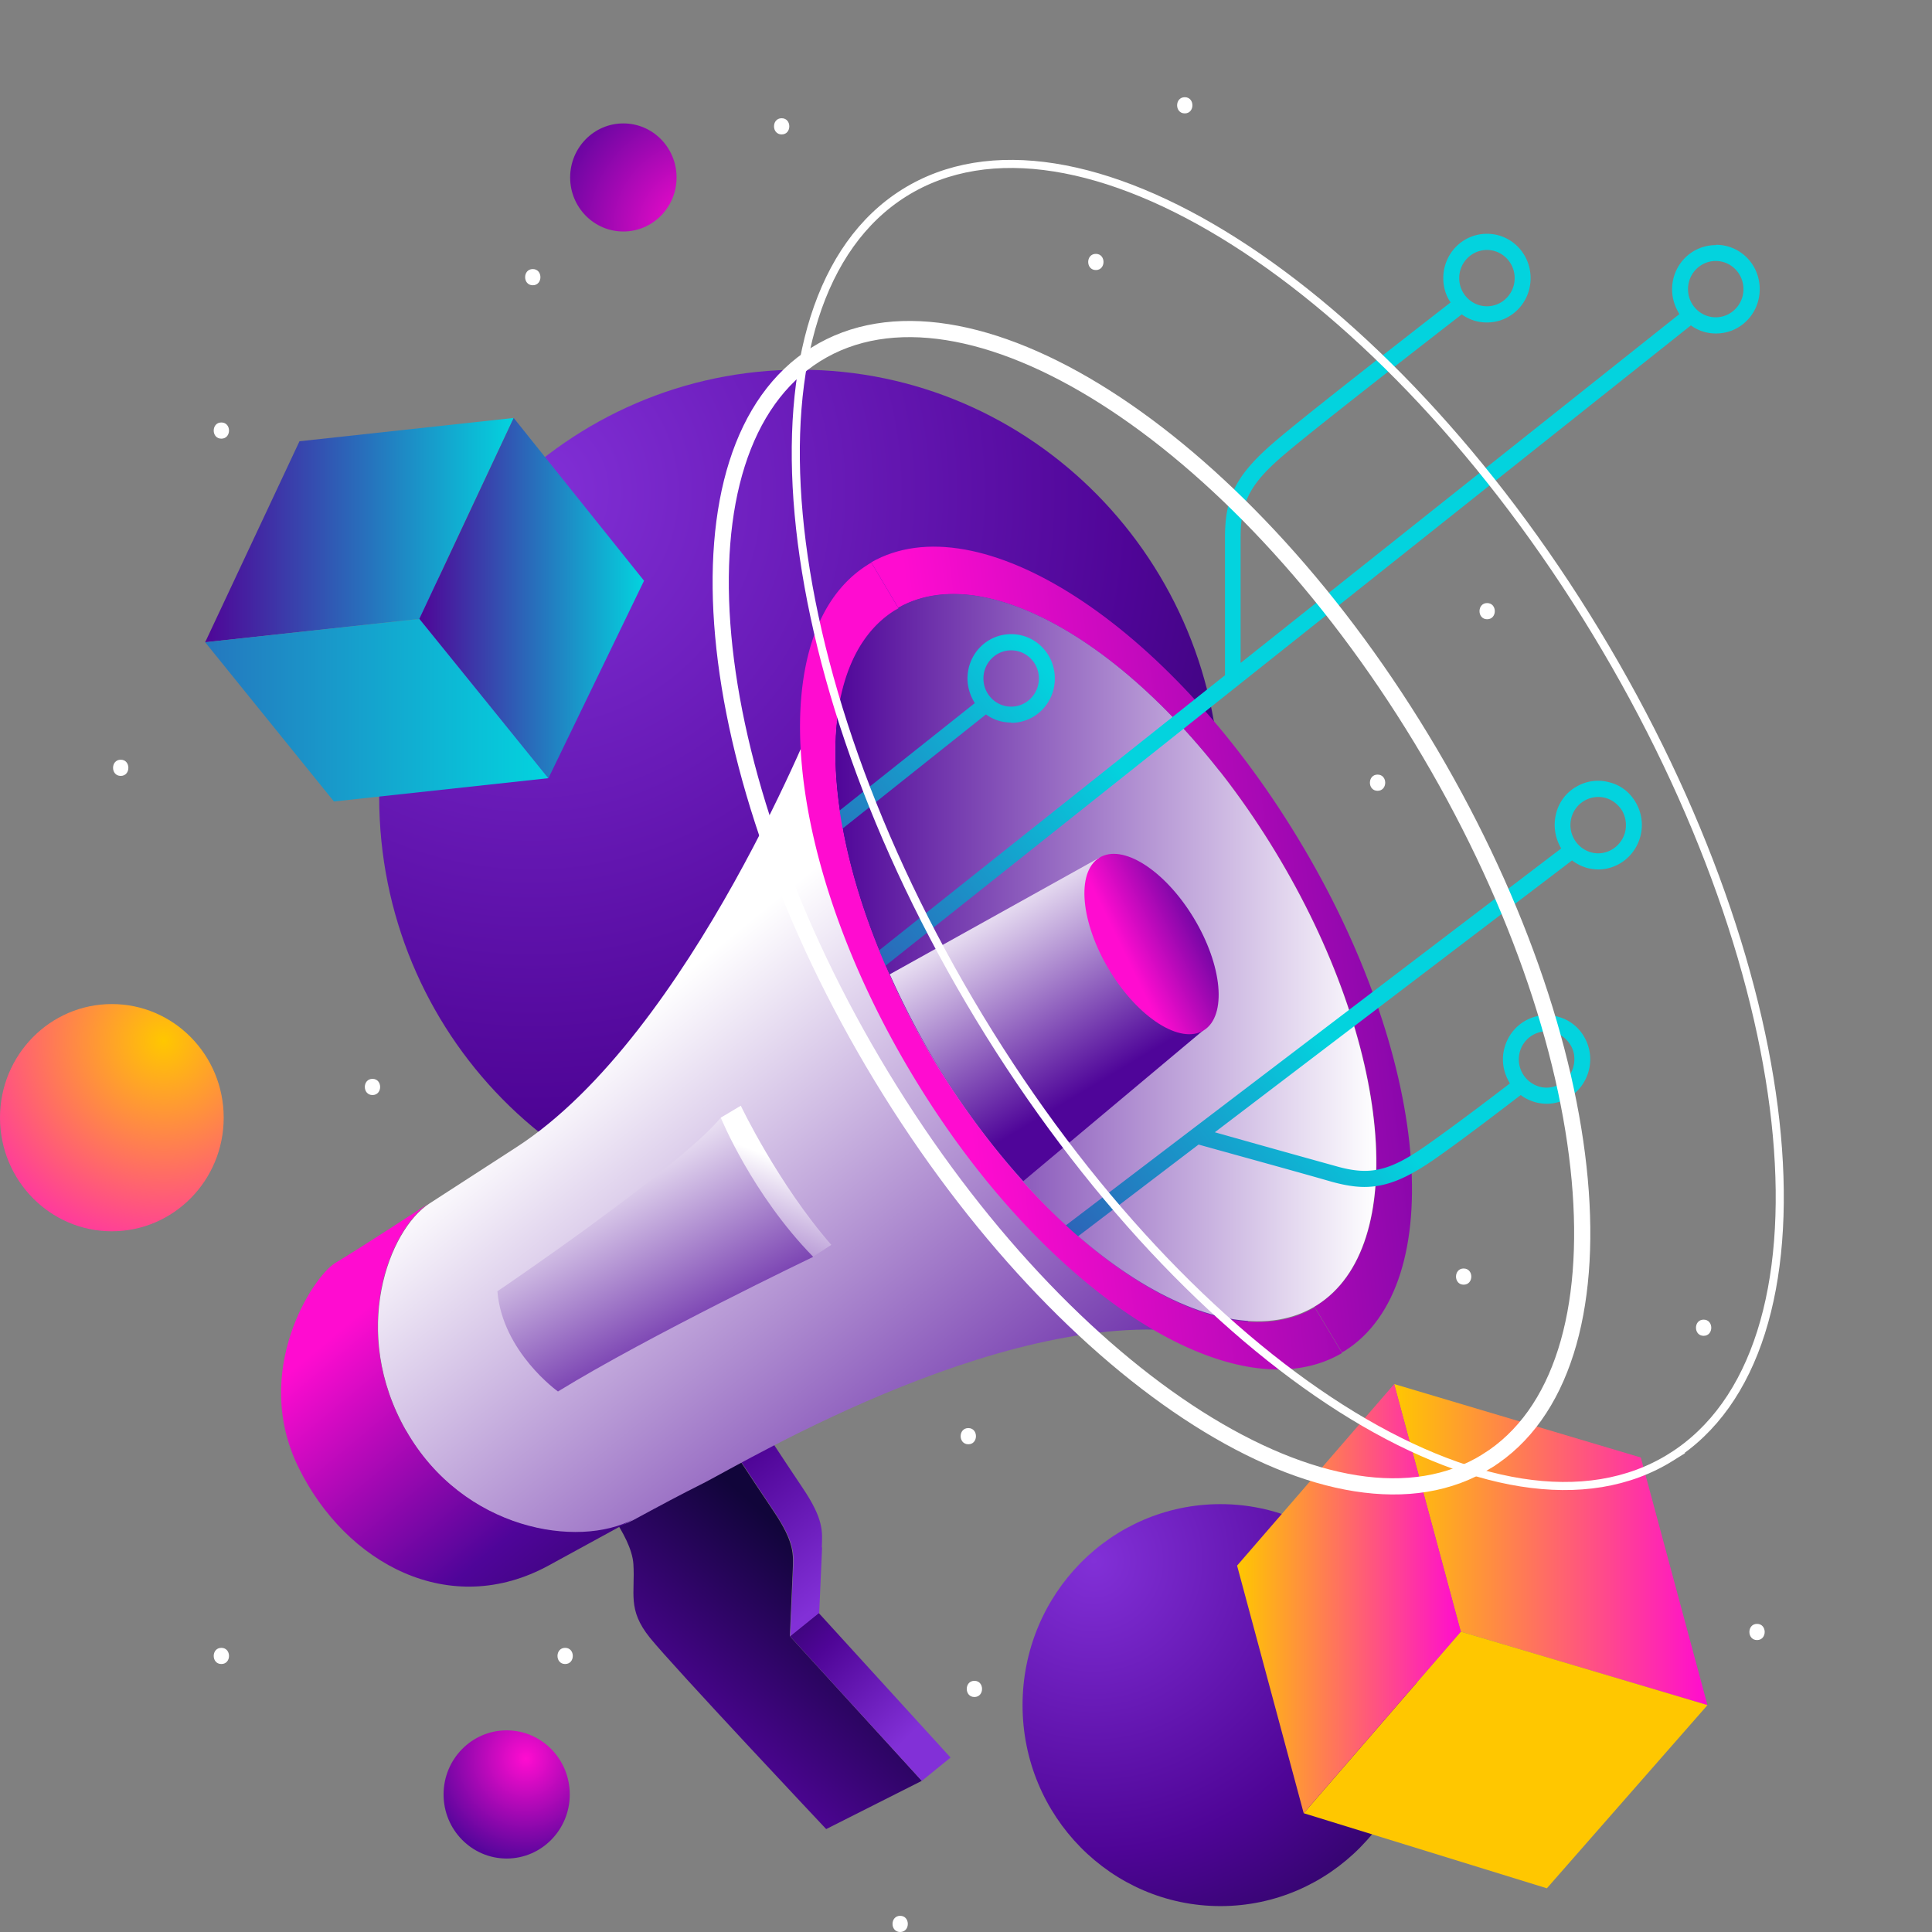 <svg xmlns="http://www.w3.org/2000/svg" width="140" height="140" fill="none">
    <rect width="100%" height="100%" fill="#808080" stroke="none"/>
    <path fill="#fff" d="M38.607 19.498c-.739 0-.739 1.173 0 1.173s.739-1.173 0-1.173M8.748 55.052c-.74 0-.74 1.173 0 1.173.739 0 .739-1.173 0-1.173m18.244 23.126c-.74 0-.74 1.173 0 1.173.739 0 .739-1.173 0-1.173M16.04 119.409c-.738 0-.738 1.172 0 1.172.74 0 .74-1.172 0-1.172m24.913 0c-.74 0-.74 1.172 0 1.172.739 0 .739-1.172 0-1.172m29.215-15.925c-.74 0-.74 1.173 0 1.173.738 0 .738-1.173 0-1.173m.441 18.315c-.739 0-.739 1.172 0 1.172s.739-1.172 0-1.172M107.765 43.7c-.739 0-.739 1.173 0 1.173s.739-1.172 0-1.172Zm-7.941 12.431c-.74 0-.74 1.173 0 1.173.739 0 .739-1.173 0-1.173M85.853 7.044c-.739 0-.739 1.173 0 1.173s.739-1.173 0-1.173M79.41 18.396c-.74 0-.74 1.173 0 1.173.739 0 .739-1.173 0-1.173M56.642 8.568c-.739 0-.739 1.173 0 1.173s.739-1.173 0-1.173m66.809 87.058c-.739 0-.739 1.173 0 1.173s.739-1.173 0-1.173m-17.389-3.706c-.739 0-.739 1.173 0 1.173s.739-1.172 0-1.172ZM16.04 30.614c-.738 0-.738 1.173 0 1.173.74 0 .74-1.173 0-1.173m111.282 87.058c-.739 0-.739 1.173 0 1.173s.739-1.173 0-1.173M65.23 138.828c-.739 0-.739 1.173 0 1.173s.739-1.173 0-1.173"/>
    <path fill="url(#a)" d="M57.958 88.708c16.834 0 30.481-13.86 30.481-30.958S74.792 26.79 57.958 26.79c-16.834 0-30.481 13.86-30.481 30.959 0 17.097 13.646 30.958 30.48 30.958Z"/>
    <path fill="url(#b)" d="M88.438 138.123c7.92 0 14.34-6.52 14.34-14.564s-6.42-14.564-14.34-14.564-14.34 6.52-14.34 14.564 6.42 14.564 14.34 14.564"/>
    <path fill="url(#c)" d="m14.867 46.54 6.835-14.565 15.518-1.689-6.835 14.564z"/>
    <path fill="url(#d)" d="M39.743 56.39 30.39 44.85l6.835-14.564 9.444 11.797-6.927 14.306Z"/>
    <path fill="url(#e)" d="M24.196 58.077 14.867 46.54l15.518-1.69 9.352 11.54-15.54 1.688Z"/>
    <path fill="url(#f)" d="m101.027 100.293 17.873 5.324 4.827 17.941-17.873-5.324z"/>
    <path fill="url(#g)" d="m94.473 131.392 11.384-13.157 17.873 5.324-11.638 13.274-17.62-5.441Z"/>
    <path fill="url(#h)" d="m89.644 113.451 11.385-13.157 4.826 17.941-11.384 13.158z"/>
    <path fill="url(#i)" d="M45.17 16.776c2.13 0 3.857-1.753 3.857-3.916 0-2.164-1.726-3.917-3.856-3.917s-3.856 1.753-3.856 3.917c0 2.163 1.726 3.916 3.856 3.916Z"/>
    <path fill="url(#j)" d="M8.105 89.223c4.477 0 8.105-3.686 8.105-8.232 0-4.547-3.628-8.233-8.105-8.233C3.63 72.758 0 76.445 0 80.992c0 4.546 3.629 8.232 8.105 8.232Z"/>
    <path fill="url(#k)" d="M36.715 134.676c2.525 0 4.572-2.079 4.572-4.644s-2.047-4.644-4.572-4.644-4.572 2.079-4.572 4.644 2.047 4.644 4.572 4.644"/>
    <path fill="url(#l)" d="M94.032 60.705C84.61 45.155 70.87 36.338 63.135 40.747l1.963 3.307c6.835-3.894 18.981 3.916 27.317 17.66 8.452 13.907 9.791 28.636 3.002 32.881-.046.023-.115.047-.162.094l1.986 3.307s.116-.07.185-.094c7.667-4.808 6.166-21.46-3.394-37.197"/>
    <path fill="url(#m)" d="M57.235 118.564s.162-3.588.208-4.737c.046-1.15.162-2.017-1.385-4.316-1.547-2.298-3.857-5.84-3.857-5.84l-6.65 3.307-2.47 1.22s2.678 3.002 2.816 5.136c.139 2.134-.462 3.284 1.201 5.347 1.663 2.064 12.77 13.861 12.77 13.861l6.927-3.494z"/>
    <path fill="url(#n)" d="m59.32 116.875-2.078 1.689 9.56 10.484 2.078-1.689z"/>
    <path fill="url(#o)" d="M59.549 112.137c.046-1.15.161-2.017-1.386-4.316-1.547-2.298-3.856-5.84-3.856-5.84l-9.122 4.527s.162.164.393.469l6.65-3.307s2.31 3.541 3.857 5.84c1.547 2.298 1.455 3.166 1.385 4.315-.046 1.149-.207 4.738-.207 4.738l2.1-1.689s.163-3.588.209-4.737z"/>
    <path fill="url(#p)" d="M59.437 50.948s-9.33 23.97-22.007 32.178c-2.678 1.735-4.71 3.049-6.304 4.08-2.932 1.9-5.796 9.288-1.685 16.488 4.133 7.247 12.492 8.537 16.464 6.45 2.17-1.173 3.256-1.759 5.08-2.674 3.002-1.524 22.977-13.532 36.74-10.695 13.739 2.838-28.242-45.804-28.242-45.804z"/>
    <path fill="url(#q)" d="M29.416 103.671c-4.11-7.2-1.246-14.588 1.686-16.488-5.288 3.424-5.588 3.588-6.812 4.339-1.616.985-6.096 7.833-2.655 14.822 3.44 6.989 10.968 11.023 18.15 7.083 2.817-1.548 4.687-2.556 6.096-3.33-3.949 2.111-12.308.821-16.465-6.45z"/>
    <path fill="url(#r)" d="M95.405 94.59c6.786-4.246 5.443-18.97-3-32.888-8.443-13.916-20.789-21.755-27.575-17.509-6.786 4.247-5.443 18.971 3 32.888 8.443 13.917 20.789 21.756 27.575 17.51Z"/>
    <path fill="url(#s)" d="m79.648 62.16-15.171 8.443a61.943 61.943 0 0 0 3.371 6.473c1.94 3.19 4.064 6.051 6.304 8.514l13.07-10.953-7.574-12.5z"/>
    <path fill="url(#t)" d="M87.236 74.658c1.683-1.053 1.35-4.705-.745-8.157-2.094-3.451-5.155-5.396-6.838-4.342-1.683 1.053-1.35 4.705.744 8.156 2.094 3.452 5.156 5.396 6.839 4.343"/>
    <path fill="url(#u)" d="M124.329 17.762c-1.755 0-3.163 1.43-3.163 3.213 0 .657.208 1.267.531 1.783L89.9 48.04v-9.1c0-2.603.692-3.916 3.278-6.097 2.379-2.017 10.9-8.631 12.747-10.062a3.085 3.085 0 0 0 1.824.587c1.755 0 3.164-1.431 3.164-3.213 0-1.783-1.409-3.214-3.164-3.214-1.754 0-3.163 1.431-3.163 3.213 0 .657.185 1.267.531 1.76-2.078 1.618-10.322 8.02-12.654 10.014-2.84 2.416-3.695 4.034-3.695 6.989v10.014l-26.07 20.733.715.915 59.115-47a3.035 3.035 0 0 0 1.825.586c1.755 0 3.163-1.43 3.163-3.213 0-1.783-1.408-3.213-3.163-3.213zm-16.58.352c1.109 0 2.009.915 2.009 2.04 0 1.126-.9 2.04-2.009 2.04-1.108 0-2.009-.914-2.009-2.04 0-1.125.901-2.04 2.009-2.04m16.58 4.878c-1.108 0-2.009-.914-2.009-2.04s.901-2.04 2.009-2.04c1.109 0 2.009.914 2.009 2.04s-.9 2.04-2.009 2.04"/>
    <path fill="url(#v)" d="M116.642 56.695a3.081 3.081 0 0 0-2.401.305 3.063 3.063 0 0 0-1.478 1.947 3.312 3.312 0 0 0 .369 2.532L76.301 89.506l.692.938 9.86-7.505c.901.258 7.229 1.994 9.653 2.697.855.235 1.64.375 2.356.375 1.662 0 3.163-.656 5.264-2.134 2.263-1.595 4.988-3.705 6.074-4.526.3.234.646.398 1.039.516a3.4 3.4 0 0 0 .831.117c1.386 0 2.656-.938 3.048-2.369a3.215 3.215 0 0 0-.3-2.439 3.087 3.087 0 0 0-1.917-1.5c-1.685-.47-3.417.538-3.879 2.25-.254.915-.069 1.83.393 2.58-1.132.868-3.741 2.862-5.935 4.41-2.748 1.946-4.18 2.298-6.65 1.594a1696.11 1696.11 0 0 1-8.799-2.462l25.886-19.7c.301.234.67.421 1.063.539a3.4 3.4 0 0 0 .831.117c1.385 0 2.656-.938 3.048-2.369a3.215 3.215 0 0 0-.3-2.439c-.416-.75-1.085-1.29-1.917-1.501m-6.512 19.536a2.022 2.022 0 0 1 1.94-1.5c.185 0 .346.023.531.07.508.14.947.492 1.224.961.277.47.323 1.032.185 1.548-.3 1.08-1.409 1.736-2.471 1.43a2.056 2.056 0 0 1-1.409-2.508Zm7.621-15.9c-.301 1.078-1.409 1.735-2.471 1.43a2.056 2.056 0 0 1-1.409-2.51 2.021 2.021 0 0 1 1.94-1.5c.185 0 .346.023.531.07.508.14.947.492 1.224.961.254.47.323 1.032.185 1.548Z"/>
    <path fill="url(#w)" d="M73.272 52.38c1.755 0 3.164-1.431 3.164-3.214 0-1.782-1.409-3.213-3.164-3.213-1.755 0-3.163 1.43-3.163 3.213 0 .657.208 1.267.531 1.783L59.51 59.79l.716.914 11.222-8.935a3.033 3.033 0 0 0 1.825.586v.023Zm0-5.254c1.109 0 2.01.915 2.01 2.04 0 1.126-.901 2.04-2.01 2.04-1.108 0-2.009-.914-2.009-2.04 0-1.125.901-2.04 2.01-2.04Z"/>
    <path fill="url(#x)" d="M74.134 85.612A59.697 59.697 0 0 1 67.83 77.1a57.851 57.851 0 0 1-3.371-6.473c-5.265-11.75-5.358-22.82.392-26.408a2.41 2.41 0 0 0 .254-.141l-1.963-3.307s-.184.094-.277.164C55.2 45.742 56.7 62.394 66.26 78.131c9.468 15.62 23.276 24.461 30.99 19.912l-1.987-3.307c-5.242 3.096-13.67-.798-21.106-9.077z"/>
    <path fill="url(#y)" d="m52.227 80.991 1.454-.867s2.679 5.628 6.558 10.084l-1.339.868-6.235-3.002-.438-7.106z"/>
    <path fill="url(#z)" d="M36.022 93.585s13.07-8.841 16.21-12.594c0 0 2.263 5.558 6.697 10.085 0 0-11.939 5.722-18.497 9.756 0 0-4.018-2.861-4.387-7.247z"/>
    <path stroke="#fff" stroke-miterlimit="10" stroke-width="1.173" d="M107.764 105.87c10.803-6.761 8.671-30.192-4.763-52.336-13.434-22.143-33.082-34.613-43.885-27.852-10.803 6.76-8.671 30.192 4.763 52.335 13.433 22.144 33.081 34.614 43.885 27.853Z" style="mix-blend-mode:overlay"/>
    <path stroke="#fff" stroke-miterlimit="10" stroke-width=".586" d="M121.105 105.585c12.335-7.718 9.892-34.483-5.455-59.78-15.347-25.297-37.787-39.548-50.122-31.829-12.334 7.72-9.891 34.484 5.456 59.781 15.347 25.297 37.787 39.547 50.121 31.828Z" style="mix-blend-mode:overlay"/>
    <defs>
        <linearGradient id="c" x1="14.867" x2="37.22" y1="38.424" y2="38.424" gradientUnits="userSpaceOnUse">
            <stop stop-color="#4F0597"/>
            <stop offset="1" stop-color="#03D3DE"/>
        </linearGradient>
        <linearGradient id="d" x1="30.391" x2="46.67" y1="43.349" y2="43.349" gradientUnits="userSpaceOnUse">
            <stop stop-color="#4F0597"/>
            <stop offset="1" stop-color="#03D3DE"/>
        </linearGradient>
        <linearGradient id="e" x1="-16.076" x2="39.737" y1="51.464" y2="51.464" gradientUnits="userSpaceOnUse">
            <stop stop-color="#4F0597"/>
            <stop offset="1" stop-color="#03D3DE"/>
        </linearGradient>
        <linearGradient id="f" x1="101.027" x2="123.727" y1="111.925" y2="111.925" gradientUnits="userSpaceOnUse">
            <stop stop-color="#FFC700"/>
            <stop offset="1" stop-color="#FF0CD0"/>
        </linearGradient>
        <linearGradient id="g" x1="94.473" x2="-13.759" y1="127.546" y2="127.546" gradientUnits="userSpaceOnUse">
            <stop stop-color="#FFC700"/>
            <stop offset="1" stop-color="#FF0CD0"/>
        </linearGradient>
        <linearGradient id="h" x1="89.644" x2="105.855" y1="115.843" y2="115.843" gradientUnits="userSpaceOnUse">
            <stop stop-color="#FFC700"/>
            <stop offset="1" stop-color="#FF0CD0"/>
        </linearGradient>
        <linearGradient id="l" x1="167.348" x2="68.933" y1="58.219" y2="70.07" gradientUnits="userSpaceOnUse">
            <stop stop-color="#11053A"/>
            <stop offset=".52" stop-color="#4F0599"/>
            <stop offset="1" stop-color="#FF0CD0"/>
        </linearGradient>
        <linearGradient id="m" x1="59.891" x2="39.555" y1="112.677" y2="136.265" gradientUnits="userSpaceOnUse">
            <stop offset=".02" stop-color="#11053A"/>
            <stop offset=".52" stop-color="#4F0597"/>
            <stop offset="1" stop-color="#8230D7"/>
        </linearGradient>
        <linearGradient id="n" x1="53.224" x2="66.014" y1="112.466" y2="125.683" gradientUnits="userSpaceOnUse">
            <stop offset=".02" stop-color="#11053A"/>
            <stop offset=".52" stop-color="#4F0597"/>
            <stop offset="1" stop-color="#8230D7"/>
        </linearGradient>
        <linearGradient id="o" x1="44.654" x2="59.572" y1="97.854" y2="116.109" gradientUnits="userSpaceOnUse">
            <stop offset=".02" stop-color="#11053A"/>
            <stop offset=".52" stop-color="#4F0597"/>
            <stop offset="1" stop-color="#8230D7"/>
        </linearGradient>
        <linearGradient id="p" x1="75.509" x2="42.682" y1="116.64" y2="76.118" gradientUnits="userSpaceOnUse">
            <stop stop-color="#4F0599"/>
            <stop offset="1" stop-color="#fff"/>
        </linearGradient>
        <linearGradient id="q" x1="50.638" x2="24.834" y1="127.194" y2="96.183" gradientUnits="userSpaceOnUse">
            <stop stop-color="#11053A"/>
            <stop offset=".52" stop-color="#4F0599"/>
            <stop offset="1" stop-color="#FF0CD0"/>
        </linearGradient>
        <linearGradient id="r" x1="60.514" x2="99.725" y1="69.395" y2="69.395" gradientUnits="userSpaceOnUse">
            <stop stop-color="#4F0599"/>
            <stop offset="1" stop-color="#fff"/>
        </linearGradient>
        <linearGradient id="s" x1="79.186" x2="70.633" y1="78.718" y2="64.434" gradientUnits="userSpaceOnUse">
            <stop stop-color="#4F0599"/>
            <stop offset="1" stop-color="#fff"/>
        </linearGradient>
        <linearGradient id="t" x1="95.279" x2="81.503" y1="62.466" y2="69.168" gradientUnits="userSpaceOnUse">
            <stop stop-color="#11053A"/>
            <stop offset=".52" stop-color="#4F0599"/>
            <stop offset="1" stop-color="#FF0CD0"/>
        </linearGradient>
        <linearGradient id="u" x1="43.3" x2="77.844" y1="77.263" y2="51.162" gradientUnits="userSpaceOnUse">
            <stop stop-color="#4F0597"/>
            <stop offset="1" stop-color="#03D3DE"/>
        </linearGradient>
        <linearGradient id="v" x1="65.194" x2="99.737" y1="106.251" y2="80.174" gradientUnits="userSpaceOnUse">
            <stop stop-color="#4F0597"/>
            <stop offset="1" stop-color="#03D3DE"/>
        </linearGradient>
        <linearGradient id="w" x1="41.036" x2="75.581" y1="74.284" y2="48.183" gradientUnits="userSpaceOnUse">
            <stop stop-color="#4F0597"/>
            <stop offset="1" stop-color="#03D3DE"/>
        </linearGradient>
        <linearGradient id="x" x1="167.425" x2="68.987" y1="58.876" y2="70.727" gradientUnits="userSpaceOnUse">
            <stop stop-color="#11053A"/>
            <stop offset=".52" stop-color="#4F0599"/>
            <stop offset="1" stop-color="#FF0CD0"/>
        </linearGradient>
        <linearGradient id="y" x1="51.672" x2="56.916" y1="97.737" y2="84.212" gradientUnits="userSpaceOnUse">
            <stop stop-color="#4F0599"/>
            <stop offset="1" stop-color="#fff"/>
        </linearGradient>
        <linearGradient id="z" x1="51.47" x2="42.338" y1="100.715" y2="83.711" gradientUnits="userSpaceOnUse">
            <stop stop-color="#4F0599"/>
            <stop offset="1" stop-color="#fff"/>
        </linearGradient>
        <radialGradient id="a" cx="0" cy="0" r="1" gradientTransform="matrix(84.262 0 0 85.581 38.376 35.563)" gradientUnits="userSpaceOnUse">
            <stop stop-color="#8230D7"/>
            <stop offset=".52" stop-color="#4F0597"/>
            <stop offset="1" stop-color="#11053A"/>
        </radialGradient>
        <radialGradient id="b" cx="0" cy="0" r="1" gradientTransform="matrix(39.626 0 0 40.246 79.224 113.122)" gradientUnits="userSpaceOnUse">
            <stop stop-color="#8230D7"/>
            <stop offset=".52" stop-color="#4F0597"/>
            <stop offset="1" stop-color="#11053A"/>
        </radialGradient>
        <radialGradient id="i" cx="0" cy="0" r="1" gradientTransform="matrix(23.877 0 0 24.25 50.644 16.589)" gradientUnits="userSpaceOnUse">
            <stop stop-color="#FF0CD0"/>
            <stop offset=".52" stop-color="#4F0599"/>
            <stop offset="1" stop-color="#11053A"/>
        </radialGradient>
        <radialGradient id="j" cx="0" cy="0" r="1" gradientTransform="matrix(19.651 0 0 19.959 11.87 75.409)" gradientUnits="userSpaceOnUse">
            <stop stop-color="#FFC700"/>
            <stop offset="1" stop-color="#FF0CD0"/>
        </radialGradient>
        <radialGradient id="k" cx="0" cy="0" r="1" gradientTransform="matrix(14.594 0 0 14.822 38.1 127.429)" gradientUnits="userSpaceOnUse">
            <stop stop-color="#FF0CD0"/>
            <stop offset=".52" stop-color="#4F0599"/>
            <stop offset="1" stop-color="#11053A"/>
        </radialGradient>
    </defs>
</svg>
